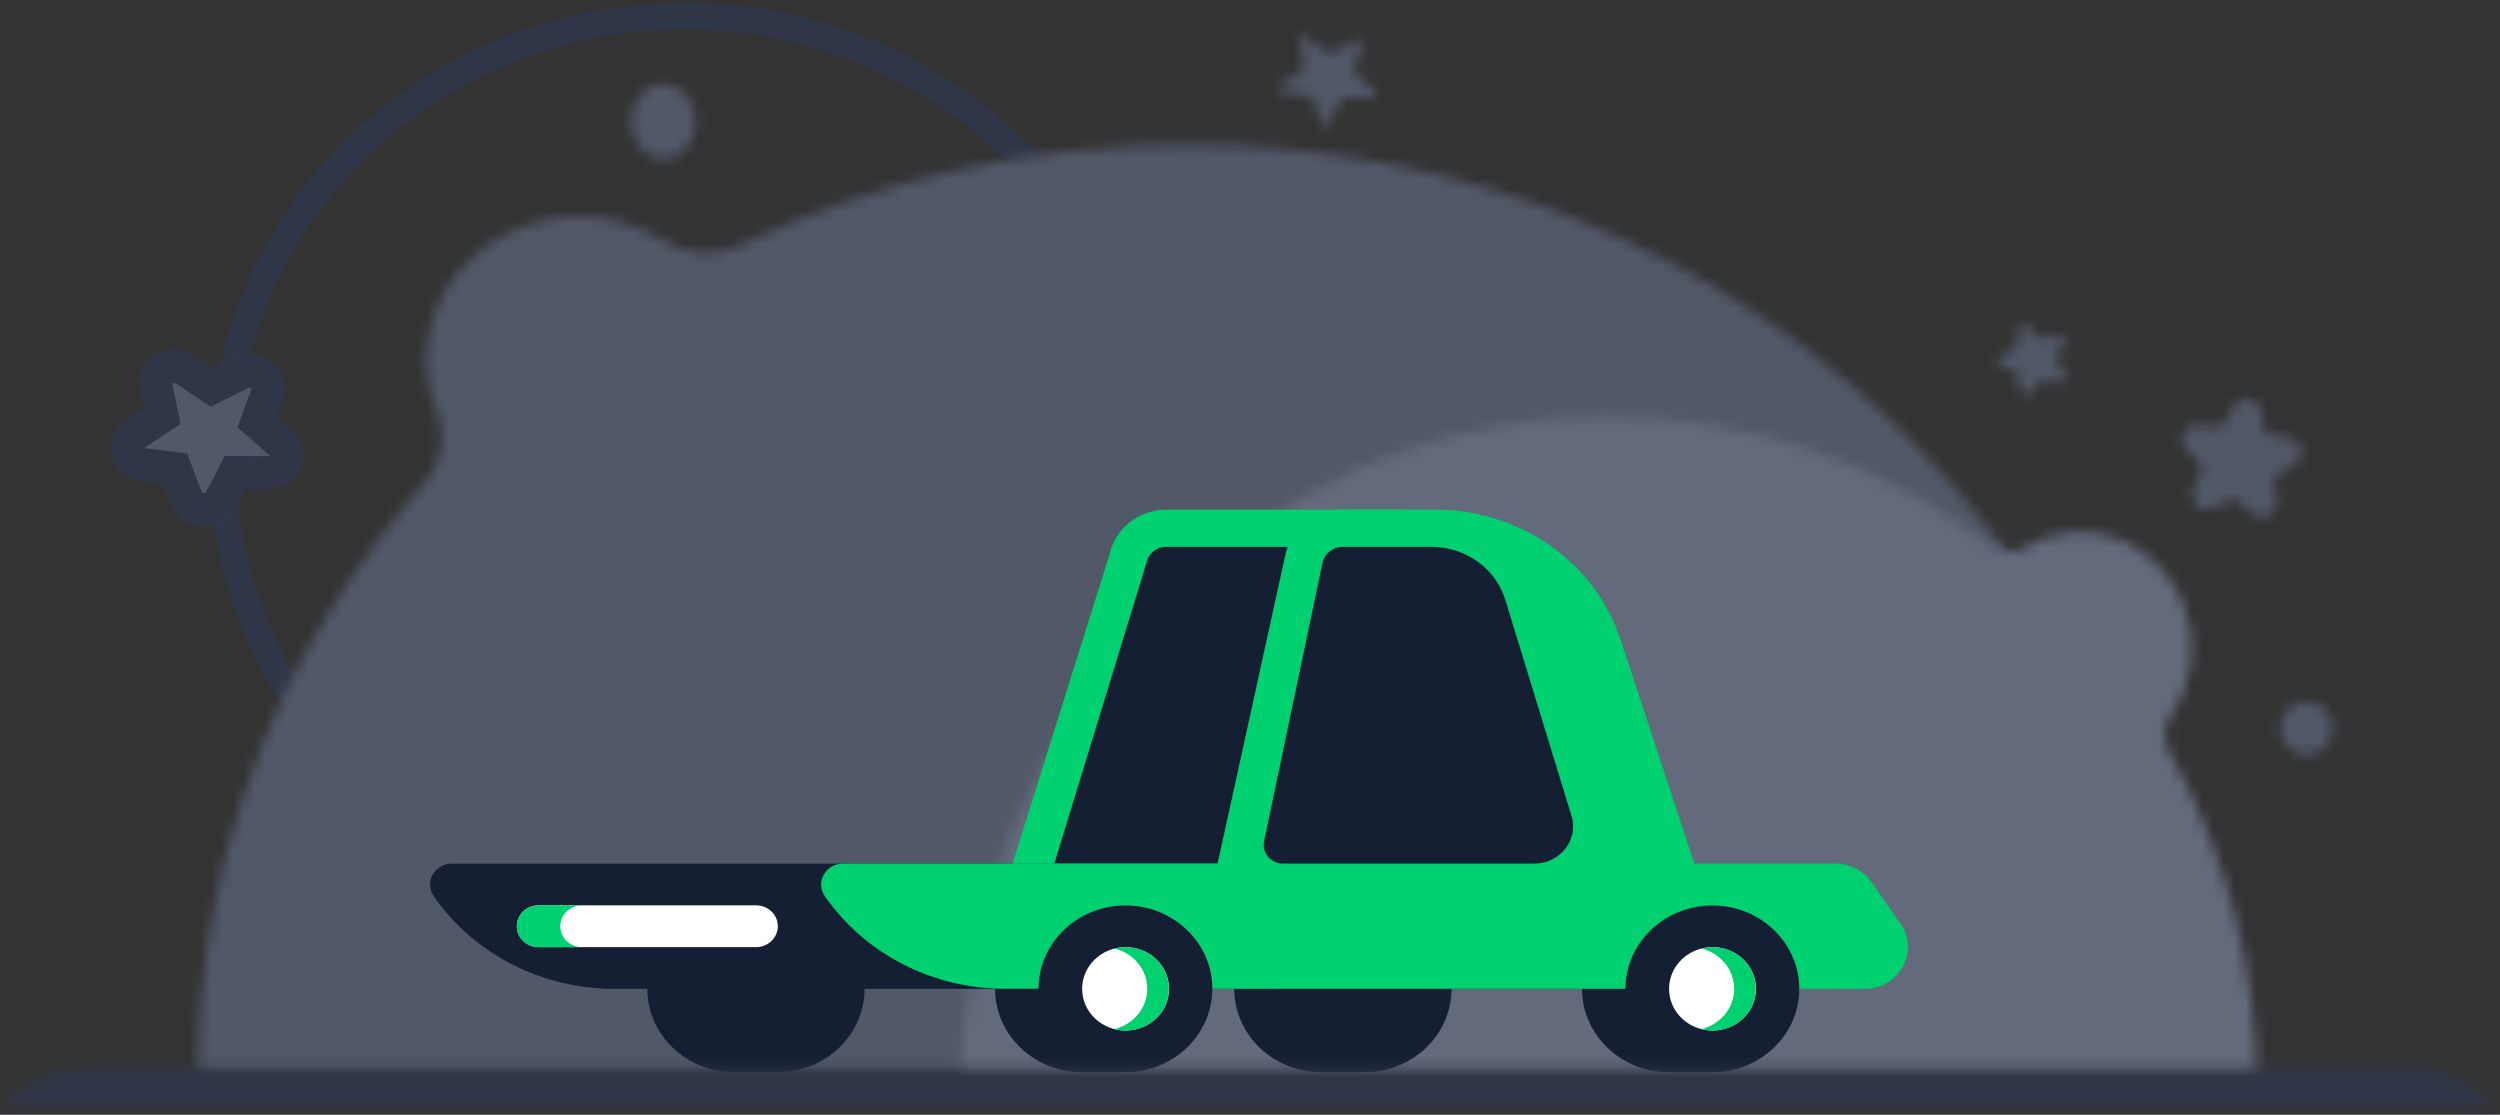 <svg width="231" height="103" viewBox="0 0 231 103" fill="none" xmlns="http://www.w3.org/2000/svg">
<rect x="0" y="0" width="231" height="103" fill="#333333" stroke="none"/>
<path fill-rule="evenodd" clip-rule="evenodd" d="M48.68 81.38C70.817 89.162 95.295 78.141 103.353 56.765C111.41 35.389 99.995 11.753 77.855 3.972C55.718 -3.81 31.24 7.212 23.182 28.588C15.126 49.963 26.541 73.6 48.68 81.38Z" stroke="#2F3647" stroke-width="2.446"/>
<mask id="mask0" mask-type="alpha" maskUnits="userSpaceOnUse" x="18" y="13" width="184" height="87">
<path d="M201.195 99.36H18.29C18.29 78.552 26.153 59.47 39.241 44.599C40.842 42.769 41.31 40.263 40.382 38.075C39.547 36.102 39.202 33.887 39.5 31.573C40.313 25.319 45.892 20.4 52.582 20.017C55.839 19.832 58.867 20.683 61.342 22.259C63.41 23.581 66.108 23.735 68.346 22.671C80.775 16.729 94.845 13.38 109.742 13.38C160.25 13.38 201.195 51.876 201.195 99.36Z" fill="white"/>
</mask>
<g mask="url(#mask0)">
<path fill-rule="evenodd" clip-rule="evenodd" d="M205.984 103.788H13.5V8.948H205.984V103.788Z" fill="#515867"/>
</g>
<mask id="mask1" mask-type="alpha" maskUnits="userSpaceOnUse" x="58" y="7" width="7" height="8">
<path d="M64.289 11.21C64.289 13.136 62.945 14.697 61.287 14.697C59.63 14.697 58.285 13.136 58.285 11.21C58.285 9.285 59.63 7.724 61.287 7.724C62.945 7.724 64.289 9.285 64.289 11.21Z" fill="white"/>
</mask>
<g mask="url(#mask1)">
<path fill-rule="evenodd" clip-rule="evenodd" d="M68.887 19.954H53.688V2.47H68.887V19.954Z" fill="#515867"/>
</g>
<mask id="mask2" mask-type="alpha" maskUnits="userSpaceOnUse" x="88" y="38" width="121" height="63">
<path d="M183.895 50.382C184.845 51.105 186.116 51.188 187.136 50.578C188.921 49.513 191.04 48.986 193.297 49.225C198.138 49.736 202.035 53.847 202.473 58.891C202.705 61.605 201.967 64.13 200.571 66.137C199.895 67.112 199.874 68.431 200.456 69.476C205.612 78.684 208.572 89.397 208.572 100.83H88.754C88.754 66.381 115.579 38.457 148.66 38.457C161.829 38.457 174.007 42.883 183.895 50.382Z" fill="white"/>
</mask>
<g mask="url(#mask2)">
<path fill-rule="evenodd" clip-rule="evenodd" d="M212.846 105.204H84.48V34.078H212.846V105.204Z" fill="#626A7B"/>
</g>
<path d="M63.829 91.368C63.829 87.116 67.427 83.664 71.858 83.664C76.29 83.664 79.888 87.116 79.888 91.368C79.888 95.619 76.29 99.071 71.858 99.071H67.844C63.412 99.071 59.814 95.619 59.814 91.368H63.829Z" fill="#151F33"/>
<path d="M118.062 91.368C118.062 87.116 121.66 83.664 126.092 83.664C130.523 83.664 134.121 87.116 134.121 91.368C134.121 95.619 130.523 99.071 126.092 99.071H122.077C117.645 99.071 114.047 95.619 114.047 91.368H118.062Z" fill="#151F33"/>
<path d="M56.758 91.37H145.916L137.886 79.801H41.741C40.143 79.801 39.185 81.52 40.074 82.8C43.783 88.158 50.048 91.37 56.758 91.37Z" fill="#151F33"/>
<path d="M107.796 47.091H129.648L140.414 79.799H93.557L102.531 51.196C103.059 48.797 105.254 47.091 107.796 47.091Z" fill="#00D170"/>
<path d="M107.727 50.528H127.12C130.273 50.528 129.467 52.527 130.356 55.433L136.469 75.385C137.149 77.585 135.427 79.797 133.024 79.797H97.419L105.962 51.914C106.143 51.114 106.879 50.528 107.727 50.528Z" fill="#151F33"/>
<path d="M77.887 79.799H112.505L118.785 51.196C119.312 48.81 121.507 47.09 124.05 47.09H132.635C140.47 47.09 147.388 51.955 149.749 59.126L156.556 79.799H169.587C170.934 79.799 172.185 80.438 172.935 81.518L175.616 85.37C177.394 87.929 175.477 91.368 172.268 91.368H92.89C86.18 91.368 79.929 88.156 76.206 82.797C75.331 81.518 76.29 79.799 77.887 79.799Z" fill="#00D170"/>
<path d="M124.064 50.528H132.274C135.427 50.528 138.206 52.527 139.095 55.433L145.207 75.385C145.888 77.585 144.165 79.797 141.762 79.797H118.563C117.423 79.797 116.576 78.798 116.798 77.731L122.202 51.981C122.397 51.141 123.161 50.528 124.064 50.528Z" fill="#151F33"/>
<path d="M104.004 99.073C99.569 99.073 95.974 95.623 95.974 91.369C95.974 87.114 99.569 83.665 104.004 83.665C108.438 83.665 112.033 87.114 112.033 91.369C112.033 95.623 108.438 99.073 104.004 99.073Z" fill="#818281"/>
<path d="M95.961 91.369C95.961 87.117 99.559 83.665 103.991 83.665C108.422 83.665 112.02 87.117 112.02 91.369C112.02 95.621 108.422 99.073 103.991 99.073H99.976C95.544 99.073 91.946 95.621 91.946 91.369H95.961Z" fill="#151F33"/>
<path d="M104.004 95.22C101.787 95.22 99.989 93.495 99.989 91.368C99.989 89.24 101.787 87.516 104.004 87.516C106.221 87.516 108.019 89.24 108.019 91.368C108.019 93.495 106.221 95.22 104.004 95.22Z" fill="white"/>
<path d="M106.004 91.368C106.004 89.569 104.726 88.076 102.989 87.649C103.309 87.569 103.642 87.516 103.99 87.516C106.212 87.516 108.004 89.235 108.004 91.368C108.004 93.5 106.212 95.22 103.99 95.22C103.642 95.22 103.309 95.166 102.989 95.087C104.726 94.647 106.004 93.154 106.004 91.368Z" fill="#00D170"/>
<path d="M150.194 91.369C150.194 87.117 153.792 83.665 158.223 83.665C162.655 83.665 166.253 87.117 166.253 91.369C166.253 95.621 162.655 99.073 158.223 99.073H154.209C149.777 99.073 146.179 95.621 146.179 91.369H150.194Z" fill="#151F33"/>
<path d="M158.237 95.22C156.02 95.22 154.222 93.495 154.222 91.368C154.222 89.24 156.02 87.516 158.237 87.516C160.454 87.516 162.252 89.24 162.252 91.368C162.252 93.495 160.454 95.22 158.237 95.22Z" fill="white"/>
<path d="M160.238 91.368C160.238 89.569 158.96 88.076 157.223 87.649C157.543 87.569 157.876 87.516 158.224 87.516C160.446 87.516 162.238 89.235 162.238 91.368C162.238 93.5 160.446 95.22 158.224 95.22C157.876 95.22 157.543 95.166 157.223 95.087C158.96 94.647 160.238 93.154 160.238 91.368Z" fill="#00D170"/>
<path d="M49.77 83.652H69.858C70.969 83.652 71.872 84.519 71.872 85.585C71.872 86.651 70.969 87.517 69.858 87.517H49.77C48.659 87.517 47.756 86.651 47.756 85.585C47.756 84.519 48.659 83.652 49.77 83.652Z" fill="white"/>
<path d="M49.77 83.652H53.785C52.673 83.652 51.77 84.519 51.77 85.585C51.77 86.651 52.673 87.517 53.785 87.517H49.77C48.659 87.517 47.756 86.651 47.756 85.585C47.756 84.519 48.659 83.652 49.77 83.652Z" fill="#00D170"/>
<mask id="mask3" mask-type="alpha" maskUnits="userSpaceOnUse" x="210" y="64" width="6" height="6">
<path d="M215.56 67.287C215.56 68.65 214.471 69.755 213.127 69.755C211.783 69.755 210.694 68.65 210.694 67.287C210.694 65.923 211.783 64.82 213.127 64.82C214.471 64.82 215.56 65.923 215.56 67.287Z" fill="white"/>
</mask>
<g mask="url(#mask3)">
<path fill-rule="evenodd" clip-rule="evenodd" d="M220.464 74.658H205.79V59.912H220.464V74.658Z" fill="#515867"/>
</g>
<mask id="mask4" mask-type="alpha" maskUnits="userSpaceOnUse" x="0" y="98" width="231" height="5">
<path d="M222.772 98.702C225.799 98.702 228.67 100.004 230.558 102.24H0.036C1.932 100.004 4.795 98.702 7.822 98.702H222.772Z" fill="white"/>
</mask>
<g mask="url(#mask4)">
<path fill-rule="evenodd" clip-rule="evenodd" d="M235.206 106.655H-4.61V94.29H235.206V106.655Z" fill="#2F3647"/>
</g>
<mask id="mask5" mask-type="alpha" maskUnits="userSpaceOnUse" x="11" y="33" width="16" height="15">
<path d="M17.181 33.414L19.622 35.279L22.29 33.784C22.701 33.552 23.19 33.509 23.634 33.661C24.081 33.815 24.425 34.142 24.619 34.544C24.815 34.946 24.861 35.428 24.714 35.888L23.755 38.872L25.953 41.042C26.292 41.378 26.482 41.843 26.48 42.329C26.477 42.815 26.284 43.254 25.973 43.57C25.664 43.887 25.237 44.081 24.768 44.078L21.734 44.057L20.424 46.89C20.22 47.329 19.852 47.662 19.404 47.809C18.955 47.955 18.493 47.901 18.107 47.692C17.725 47.488 17.417 47.135 17.274 46.681L16.248 43.651L13.344 43.249C12.878 43.185 12.459 42.925 12.186 42.53C11.912 42.135 11.82 41.663 11.89 41.218C11.961 40.773 12.196 40.356 12.578 40.073L15.046 38.242L14.498 35.148C14.413 34.671 14.523 34.177 14.803 33.786C15.081 33.394 15.487 33.157 15.917 33.089C16 33.077 16.087 33.07 16.171 33.07C16.522 33.07 16.877 33.182 17.181 33.414Z" fill="white"/>
</mask>
<g mask="url(#mask5)">
<path fill-rule="evenodd" clip-rule="evenodd" d="M35.276 38.363L18.107 23.447L4.051 40.788L21.221 55.706L35.276 38.363Z" fill="#515867"/>
</g>
<mask id="mask6" mask-type="alpha" maskUnits="userSpaceOnUse" x="11" y="33" width="16" height="15">
<path d="M17.181 33.414L19.622 35.279L22.29 33.784C22.701 33.552 23.19 33.509 23.634 33.661C24.081 33.815 24.425 34.142 24.619 34.544C24.815 34.946 24.861 35.428 24.714 35.888L23.755 38.872L25.953 41.042C26.292 41.378 26.482 41.843 26.48 42.329C26.477 42.815 26.284 43.254 25.973 43.57C25.664 43.887 25.237 44.081 24.768 44.078L21.734 44.057L20.424 46.89C20.22 47.329 19.852 47.662 19.404 47.809C18.955 47.955 18.493 47.901 18.107 47.692C17.725 47.488 17.417 47.135 17.274 46.681L16.248 43.651L13.344 43.249C12.878 43.185 12.459 42.925 12.186 42.53C11.912 42.135 11.82 41.663 11.89 41.218C11.961 40.773 12.196 40.356 12.578 40.073L15.046 38.242L14.498 35.148C14.413 34.671 14.523 34.177 14.803 33.786C15.081 33.394 15.487 33.157 15.917 33.089C16 33.077 16.087 33.07 16.171 33.07C16.522 33.07 16.877 33.182 17.181 33.414Z" fill="white"/>
</mask>
<g mask="url(#mask6)">
<path fill-rule="evenodd" clip-rule="evenodd" d="M35.276 38.363L18.107 23.447L4.051 40.788L21.221 55.706L35.276 38.363Z" stroke="#515867" stroke-width="3.057"/>
</g>
<path fill-rule="evenodd" clip-rule="evenodd" d="M16.181 43.302L17.214 46.009C17.358 46.414 17.668 46.73 18.052 46.913C18.442 47.099 18.907 47.148 19.357 47.016C19.809 46.885 20.181 46.588 20.384 46.197L21.705 43.664L24.759 43.683C25.232 43.687 25.661 43.513 25.973 43.23C26.285 42.947 26.481 42.555 26.484 42.12C26.487 41.686 26.294 41.27 25.953 40.97L23.74 39.032L24.704 36.366C24.853 35.954 24.806 35.525 24.61 35.165C24.413 34.805 24.068 34.513 23.619 34.377C23.169 34.239 22.679 34.279 22.264 34.486L19.578 35.821L17.12 34.155C16.74 33.897 16.282 33.805 15.848 33.865C15.414 33.925 15.006 34.137 14.726 34.487C14.444 34.837 14.333 35.278 14.419 35.705L14.971 38.468L12.485 40.104C12.101 40.358 11.864 40.73 11.793 41.128C11.722 41.525 11.816 41.947 12.091 42.301C12.366 42.653 12.788 42.886 13.256 42.944L16.181 43.302Z" stroke="#2F3647" stroke-width="3.057"/>
<mask id="mask7" mask-type="alpha" maskUnits="userSpaceOnUse" x="201" y="36" width="12" height="12">
<path d="M208.832 37.809L209.379 40.051L211.64 40.513C211.99 40.585 212.294 40.798 212.482 41.101C212.669 41.404 212.715 41.755 212.64 42.077C212.564 42.399 212.364 42.691 212.061 42.879L210.099 44.091L210.36 46.381C210.402 46.736 210.293 47.093 210.062 47.364C209.83 47.637 209.511 47.79 209.182 47.816C208.857 47.843 208.522 47.748 208.251 47.522L206.411 46.054L204.384 46.977C204.059 47.124 203.688 47.131 203.359 46.996C203.028 46.861 202.784 46.604 202.656 46.3C202.529 45.994 202.517 45.64 202.652 45.311L203.527 43.176L201.969 41.473C201.727 41.21 201.606 40.859 201.633 40.503C201.661 40.147 201.829 39.836 202.078 39.62C202.331 39.405 202.663 39.284 203.019 39.311L205.318 39.485L206.452 37.479C206.628 37.169 206.925 36.945 207.271 36.86C207.375 36.835 207.477 36.823 207.578 36.823C207.819 36.823 208.049 36.89 208.248 37.011C208.532 37.183 208.749 37.463 208.832 37.809Z" fill="white"/>
</mask>
<g mask="url(#mask7)">
<path fill-rule="evenodd" clip-rule="evenodd" d="M216.729 35.263L199.861 32.918L197.574 49.377L214.443 51.72L216.729 35.263Z" fill="#515867"/>
</g>
<mask id="mask8" mask-type="alpha" maskUnits="userSpaceOnUse" x="118" y="3" width="10" height="9">
<path d="M120.618 3.374L122.72 4.835C122.833 4.913 122.981 4.923 123.104 4.861L125.401 3.689C125.487 3.645 125.59 3.636 125.685 3.665C125.873 3.724 125.975 3.917 125.912 4.094L125.088 6.432C125.044 6.557 125.08 6.694 125.181 6.784L127.072 8.485C127.143 8.549 127.184 8.638 127.184 8.732C127.182 8.918 127.021 9.069 126.821 9.068L124.211 9.052C124.071 9.051 123.944 9.124 123.885 9.243L122.757 11.465C122.714 11.549 122.635 11.614 122.541 11.642C122.352 11.698 122.15 11.6 122.091 11.421L121.301 9.073C121.259 8.948 121.144 8.857 121.006 8.839L118.417 8.513C118.319 8.501 118.232 8.451 118.173 8.375C118.057 8.224 118.095 8.012 118.257 7.902L120.379 6.468C120.493 6.391 120.549 6.26 120.524 6.131L120.052 3.707C120.035 3.615 120.058 3.521 120.117 3.445C120.187 3.355 120.295 3.307 120.406 3.307C120.48 3.307 120.555 3.33 120.618 3.374Z" fill="white"/>
</mask>
<g mask="url(#mask8)">
<path fill-rule="evenodd" clip-rule="evenodd" d="M133.241 6.157L121.972 -2.759L112.779 7.573L124.048 16.488L133.241 6.157Z" fill="#515867"/>
</g>
<mask id="mask9" mask-type="alpha" maskUnits="userSpaceOnUse" x="184" y="29" width="7" height="8">
<path d="M187.47 30.194L188.273 31.1C188.424 31.271 188.661 31.339 188.879 31.274L190.041 30.932C190.196 30.886 190.365 30.907 190.504 30.989C190.785 31.153 190.88 31.514 190.715 31.794L190.102 32.84C189.987 33.038 189.995 33.282 190.124 33.47L190.808 34.472C190.9 34.606 190.932 34.772 190.898 34.931C190.827 35.249 190.514 35.448 190.195 35.379L189.014 35.119C188.791 35.069 188.559 35.154 188.421 35.335L187.682 36.294C187.583 36.423 187.436 36.506 187.274 36.521C186.95 36.553 186.661 36.316 186.63 35.993L186.512 34.786C186.489 34.56 186.339 34.366 186.123 34.289L184.982 33.882C184.83 33.828 184.706 33.713 184.641 33.564C184.51 33.266 184.647 32.919 184.944 32.789L186.055 32.303C186.264 32.211 186.401 32.008 186.408 31.781L186.442 30.569C186.446 30.406 186.517 30.252 186.638 30.145C186.751 30.045 186.89 29.997 187.029 29.997C187.191 29.997 187.354 30.064 187.47 30.194Z" fill="white"/>
</mask>
<g mask="url(#mask9)">
<path fill-rule="evenodd" clip-rule="evenodd" d="M192.642 23.025L177.867 28.403L183.157 42.935L197.931 37.557L192.642 23.025Z" fill="#515867"/>
</g>
</svg>
